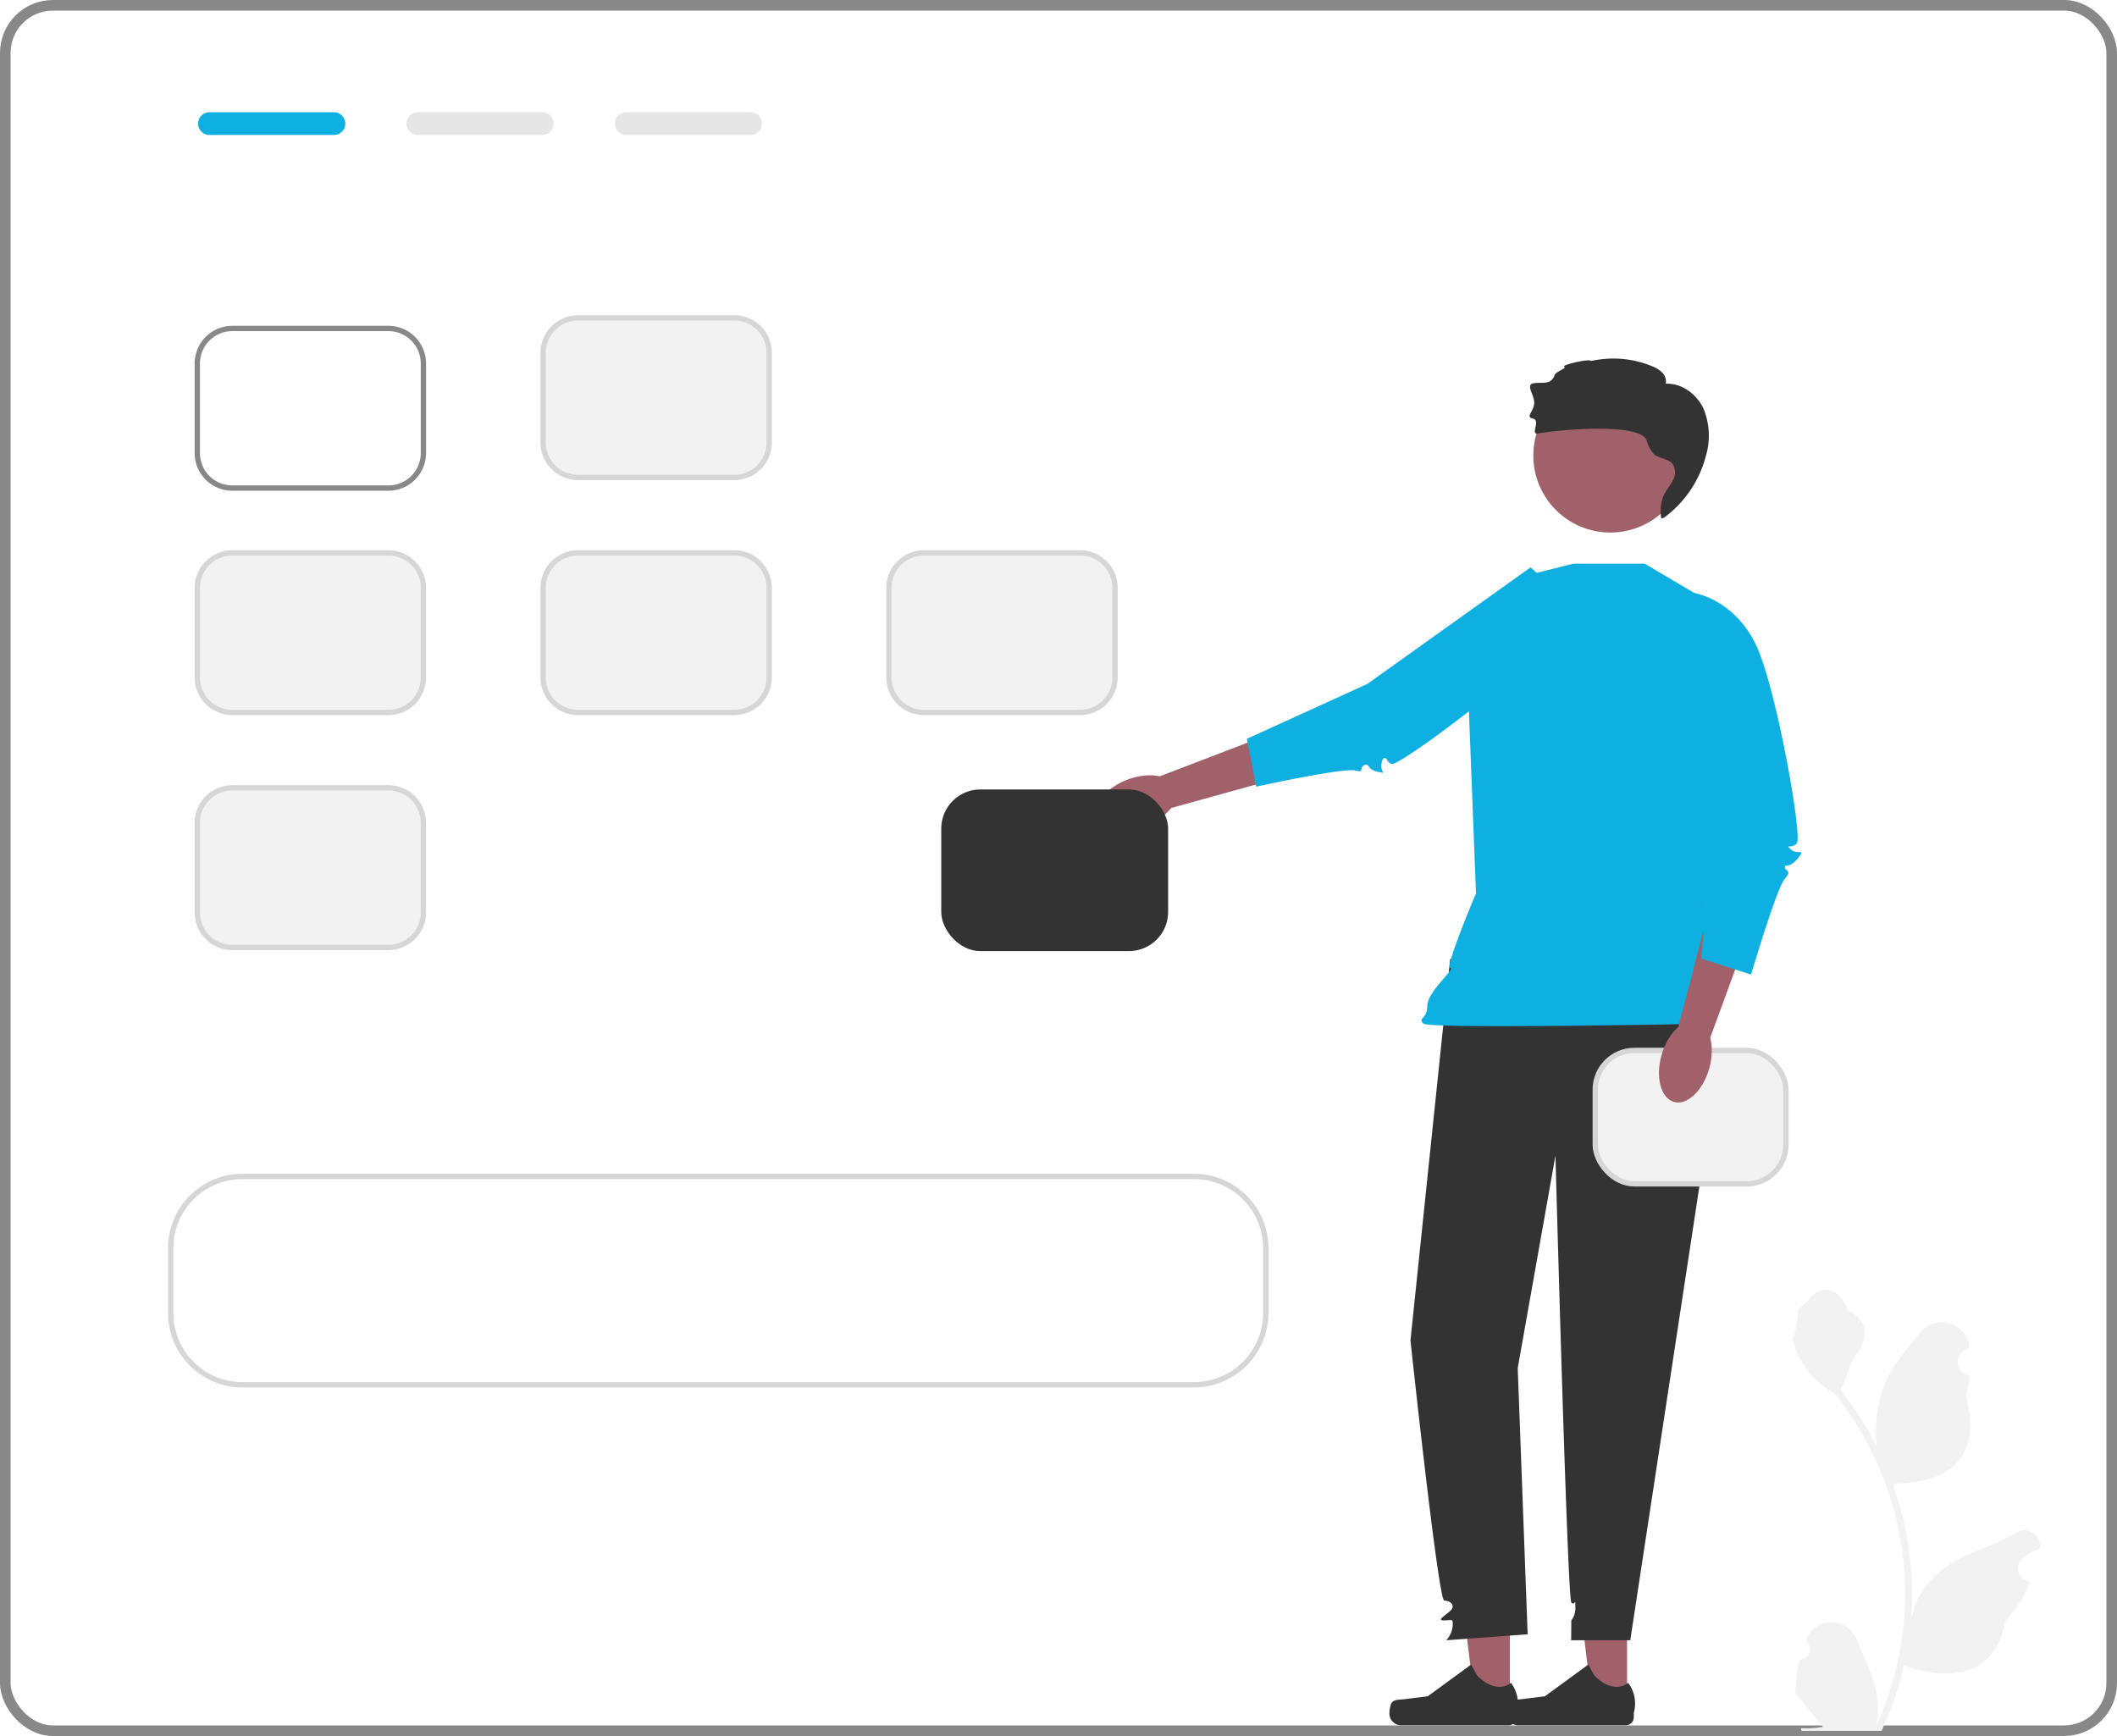<svg xmlns="http://www.w3.org/2000/svg" xmlns:xlink="http://www.w3.org/1999/xlink" width="400" height="328" viewBox="0 0 400 328">
  <defs>
    <filter id="Path_89" x="32.278" y="57.059" width="52.724" height="40.158" filterUnits="userSpaceOnUse">
      <feOffset dy="2" input="SourceAlpha"/>
      <feGaussianBlur stdDeviation="1.5" result="blur"/>
      <feFlood flood-opacity="0.122"/>
      <feComposite operator="in" in2="blur"/>
      <feComposite in="SourceGraphic"/>
    </filter>
    <filter id="Path_95" x="27.252" y="217.275" width="216.916" height="49.373" filterUnits="userSpaceOnUse">
      <feOffset dy="2" input="SourceAlpha"/>
      <feGaussianBlur stdDeviation="1.5" result="blur-2"/>
      <feFlood flood-opacity="0.122"/>
      <feComposite operator="in" in2="blur-2"/>
      <feComposite in="SourceGraphic"/>
    </filter>
    <filter id="Path_105" x="261.083" y="99.008" width="74.654" height="102.378" filterUnits="userSpaceOnUse">
      <feOffset dy="3" input="SourceAlpha"/>
      <feGaussianBlur stdDeviation="2.5" result="blur-3"/>
      <feFlood flood-opacity="0.161"/>
      <feComposite operator="in" in2="blur-3"/>
      <feComposite in="SourceGraphic"/>
    </filter>
    <filter id="Path_109" x="307.715" y="105.843" width="38.662" height="84.284" filterUnits="userSpaceOnUse">
      <feOffset dy="5" input="SourceAlpha"/>
      <feGaussianBlur stdDeviation="2" result="blur-4"/>
      <feFlood flood-opacity="0.122"/>
      <feComposite operator="in" in2="blur-4"/>
      <feComposite in="SourceGraphic"/>
    </filter>
  </defs>
  <g id="card_three_illustration" data-name="card three illustration" transform="translate(0 -18.977)">
    <g id="Rectangle_122" data-name="Rectangle 122" transform="translate(0 18.977)" fill="#fff" stroke="#888" stroke-width="2">
      <rect width="400" height="328" rx="10" stroke="none"/>
      <rect x="1" y="1" width="398" height="326" rx="9" fill="none"/>
    </g>
    <path id="Path_81" data-name="Path 81" d="M402.673,328a1.9,1.9,0,0,0,1.378-3.295l-.13-.518.052-.124a5.105,5.105,0,0,1,9.417.035c1.54,3.71,3.5,7.425,3.984,11.348a15.1,15.1,0,0,1-.265,5.194,60.552,60.552,0,0,0,5.508-25.149,58.441,58.441,0,0,0-.362-6.52q-.3-2.662-.833-5.286a61.254,61.254,0,0,0-12.147-25.96,16.3,16.3,0,0,1-6.78-7.034,12.434,12.434,0,0,1-1.131-3.4c.33.043,1.244-4.983,1-5.292.46-.7,1.283-1.045,1.786-1.726,2.5-3.387,5.94-2.8,7.737,1.807,3.839,1.937,3.876,5.15,1.52,8.24-1.5,1.966-1.7,4.626-3.019,6.731.135.173.276.341.411.514a61.644,61.644,0,0,1,6.435,10.194,25.628,25.628,0,0,1,1.53-11.9c1.465-3.533,4.209-6.508,6.627-9.563a5.26,5.26,0,0,1,9.369,2.583q.007.068.014.135-.539.3-1.054.645a2.579,2.579,0,0,0,1.04,4.693l.053.008a25.652,25.652,0,0,1-.676,3.836c3.1,11.993-3.594,16.361-13.153,16.557-.211.108-.417.216-.628.319a62.923,62.923,0,0,1,3.387,15.94,59.683,59.683,0,0,1-.043,9.636l.016-.114a15.771,15.771,0,0,1,5.384-9.106c4.143-3.4,10-4.657,14.466-7.392a2.96,2.96,0,0,1,4.533,2.879l-.018.119a17.313,17.313,0,0,0-1.942.936q-.539.3-1.054.645a2.579,2.579,0,0,0,1.04,4.693l.053.008.108.016a25.68,25.68,0,0,1-4.723,7.4c-1.939,10.469-10.267,11.462-19.176,8.414h-.005a62.9,62.9,0,0,1-4.226,12.336h-15.1c-.054-.168-.1-.341-.152-.509a17.154,17.154,0,0,0,4.177-.249c-1.12-1.374-2.24-2.759-3.36-4.134a.937.937,0,0,1-.07-.081c-.568-.7-1.142-1.4-1.71-2.1h0a25.124,25.124,0,0,1,.736-6.4h0Z" transform="translate(-62.645 4.525)" fill="#f2f2f2"/>
    <g id="Group_36" data-name="Group 36" transform="translate(0 19.976)">
      <g id="Group_35" data-name="Group 35" transform="translate(82.44 16.21)">
        <path id="Path_86" data-name="Path 86" d="M124.061,44.812H100.554a2.149,2.149,0,0,0,0,4.3h23.506a2.149,2.149,0,0,0,0-4.3Z" transform="translate(-143.41 -40.812)" fill="#0eafe1"/>
        <path id="Path_87" data-name="Path 87" d="M171.061,44.812H147.554a2.149,2.149,0,0,0,0,4.3h23.506a2.149,2.149,0,0,0,0-4.3Z" transform="translate(-151.037 -40.812)" fill="#e6e6e6"/>
        <path id="Path_88" data-name="Path 88" d="M218.061,44.812H194.554a2.149,2.149,0,0,0,0,4.3h23.506a2.149,2.149,0,0,0,0-4.3Z" transform="translate(-158.665 -40.812)" fill="#e6e6e6"/>
      </g>
      <g transform="matrix(1, 0, 0, 1, 0, -1)" filter="url(#Path_89)">
        <path id="Path_89-2" data-name="Path 89" d="M80.606,95.962H51.118A6.621,6.621,0,0,0,44.5,102.58V119.5a6.621,6.621,0,0,0,6.618,6.618H80.606a6.621,6.621,0,0,0,6.618-6.618V102.58A6.621,6.621,0,0,0,80.606,95.962Z" transform="translate(-7.22 -35.9)" fill="#fff" stroke="#888" stroke-width="1"/>
      </g>
      <path id="Path_90" data-name="Path 90" d="M80.606,148.962H51.118A6.621,6.621,0,0,0,44.5,155.58V172.5a6.621,6.621,0,0,0,6.618,6.618H80.606a6.621,6.621,0,0,0,6.618-6.618V155.58A6.621,6.621,0,0,0,80.606,148.962Z" transform="translate(-7.222 -45.504)" fill="#f2f2f2" stroke="#d6d6d6" stroke-width="1"/>
      <path id="Path_91" data-name="Path 91" d="M80.606,201.962H51.118A6.621,6.621,0,0,0,44.5,208.58V225.5a6.621,6.621,0,0,0,6.618,6.618H80.606a6.621,6.621,0,0,0,6.618-6.618V208.58A6.621,6.621,0,0,0,80.606,201.962Z" transform="translate(-7.222 -54.105)" fill="#f2f2f2" stroke="#d6d6d6" stroke-width="1"/>
      <path id="Path_92" data-name="Path 92" d="M158.606,95.962H129.118a6.621,6.621,0,0,0-6.618,6.618V119.5a6.621,6.621,0,0,0,6.618,6.618h29.488a6.621,6.621,0,0,0,6.618-6.618V102.58A6.621,6.621,0,0,0,158.606,95.962Z" transform="translate(-19.88 -36.903)" fill="#f2f2f2" stroke="#d6d6d6" stroke-width="1"/>
      <path id="Path_93" data-name="Path 93" d="M158.606,148.962H129.118a6.621,6.621,0,0,0-6.618,6.618V172.5a6.621,6.621,0,0,0,6.618,6.618h29.488a6.621,6.621,0,0,0,6.618-6.618V155.58A6.621,6.621,0,0,0,158.606,148.962Z" transform="translate(-19.88 -45.504)" fill="#f2f2f2" stroke="#d6d6d6" stroke-width="1"/>
      <path id="Path_94" data-name="Path 94" d="M236.606,148.962H207.118a6.621,6.621,0,0,0-6.618,6.618V172.5a6.621,6.621,0,0,0,6.618,6.618h29.488a6.621,6.621,0,0,0,6.618-6.618V155.58A6.621,6.621,0,0,0,236.606,148.962Z" transform="translate(-32.538 -45.504)" fill="#f2f2f2" stroke="#d6d6d6" stroke-width="1"/>
      <g transform="matrix(1, 0, 0, 1, 0, -1)" filter="url(#Path_95)">
        <path id="Path_95-2" data-name="Path 95" d="M231.853,299.962H52.063A13.575,13.575,0,0,0,38.5,313.525v12.247a13.575,13.575,0,0,0,13.563,13.563H231.853a13.575,13.575,0,0,0,13.563-13.563V313.525A13.575,13.575,0,0,0,231.853,299.962Z" transform="translate(-6.25 -79.69)" fill="#fff" stroke="#d6d6d6" stroke-width="1"/>
      </g>
    </g>
    <g id="Group_41" data-name="Group 41" transform="translate(205.766 86.72)">
      <g id="Group_37" data-name="Group 37" transform="translate(0 54.382)">
        <path id="Path_99" data-name="Path 99" d="M38.732,7.478,4.251,31.173,0,26.577,31.72,0Z" transform="translate(20.502 0) rotate(19)" fill="#a0616a"/>
        <ellipse id="Ellipse_15" data-name="Ellipse 15" cx="7.881" cy="4.68" rx="7.881" ry="4.68" transform="matrix(0.94, -0.342, 0.342, 0.94, 0, 27.816)" fill="#a0616a"/>
      </g>
      <g id="Group_38" data-name="Group 38" transform="translate(56.761 229.034)">
        <path id="Path_100" data-name="Path 100" d="M329.854,343.2H323.3l-3.117-25.272h9.67Z" transform="translate(-307.095 -317.929)" fill="#a0616a"/>
        <path id="Path_101" data-name="Path 101" d="M302.326,349.935h0a5.626,5.626,0,0,0-.312,1.852h0a2.224,2.224,0,0,0,2.224,2.224h20.29a1.517,1.517,0,0,0,1.517-1.517v-.845a6.485,6.485,0,0,0-1.063-5.668s-2.568,2.45-6.406-1.388l-1.132-2.05-8.192,5.991-4.541.559c-.993.122-1.874-.019-2.385.842Z" transform="translate(-302.014 -324.811)" fill="#333"/>
      </g>
      <g id="Group_39" data-name="Group 39" transform="translate(78.902 229.034)">
        <path id="Path_102" data-name="Path 102" d="M360.589,343.2h-6.552l-3.116-25.272h9.67Z" transform="translate(-337.83 -317.929)" fill="#a0616a"/>
        <path id="Path_103" data-name="Path 103" d="M333.061,349.935h0a5.626,5.626,0,0,0-.312,1.852h0a2.224,2.224,0,0,0,2.224,2.224h20.29a1.517,1.517,0,0,0,1.517-1.517v-.845a6.486,6.486,0,0,0-1.063-5.668s-2.568,2.45-6.406-1.388l-1.132-2.05-8.192,5.991-4.541.559c-.993.122-1.874-.019-2.385.842Z" transform="translate(-332.749 -324.811)" fill="#333"/>
      </g>
      <path id="Path_104" data-name="Path 104" d="M315.04,156.752l-7.506,72.054s5.254,49.162,6.38,49.162,2.252.928,1.126,1.965-2.627,1.788-1.126,1.788,1.683-.458,1.592,1.085a4.583,4.583,0,0,1-1.217,2.668l15.387-1.126L327.8,234.059l7.13-40.155s2.252,83.687,3,84.438.751-1.126.751.751a3.8,3.8,0,0,1-.751,2.627l-.035,3.753h11.17l15.886-104.328-2.627-26.27-47.285,1.876Z" transform="translate(-246.797 -43.304)" fill="#333"/>
      <path id="Path_106" data-name="Path 106" d="M0,48.075,4.6,56.04c2.512-1.521,14.646-8.811,16.745-8.98.79-.064.967-.212,1-.257s.025-.141,0-.3a1.051,1.051,0,0,1,.2-.92.623.623,0,0,1,.957-.05c.273.206.731.551,2.206.342.377-.053.615-.1.764-.135l-.017-.015a2.383,2.383,0,0,1-.9-1.625c-.035-.73-.045-.925.221-1.051a.49.49,0,0,1,.551.16,1.472,1.472,0,0,0,1.161.437c1.667-.545,17.16-22.915,20.184-31.826A7.655,7.655,0,0,0,47.405,5.7C45.609,2.163,41.212.392,40.127,0L18.133,30.866Z" transform="translate(45.48 26.399) rotate(19)" fill="#0eafe1"/>
      <ellipse id="Ellipse_16" data-name="Ellipse 16" cx="14.552" cy="14.552" rx="14.552" ry="14.552" transform="translate(83.952 3.772)" fill="#a0616a"/>
      <path id="Path_107" data-name="Path 107" d="M371.646,9.48c-1.279-2.743-4.113-4.874-7.135-4.718a2.39,2.39,0,0,0-.7-2.14,5.668,5.668,0,0,0-1.99-1.213A19.164,19.164,0,0,0,350.435.461c-.379-.525-5.765.8-5.121,1.08s-1.711.952-1.822,1.646A1.892,1.892,0,0,1,341.8,4.532c-.761.119-1.546,0-2.3.147-1.524.29.182,2.165.16,3.716s-1.769,2.615-.254,2.948c1.564.344-.6,3.114.974,2.815,3.56-.676,19.1-2.118,20.488,1.231a6.672,6.672,0,0,0,1.38,2.649c1.028.905,2.739.833,3.58,1.914a3,3,0,0,1-.018,3.135c-.5.984-1.263,1.822-1.717,2.828a8.16,8.16,0,0,0-.432,4.344,2.809,2.809,0,0,1,.651-.21l-.134.017a21.033,21.033,0,0,0,7.923-11.7,13.368,13.368,0,0,0-.457-8.888Z" transform="translate(-255.536 0)" fill="#333"/>
      <g transform="matrix(1, 0, 0, 1, -205.77, -67.74)" filter="url(#Path_105)">
        <path id="Path_105-2" data-name="Path 105" d="M352.625,49.646h-13.51l-8.105,2.029c-4.377,2.6-12.225,10.334-12.027,15.421l1.743,44.847s-5.971,14.071-4.845,14.071-4.35,4.505-4.35,7.132-1.876,2.252-.751,3.378,54.979,0,54.979,0a7.247,7.247,0,0,0,.563-3,4.476,4.476,0,0,1,1.117-2.993V127l-3.369-12.247,6-54.791-17.451-10.32Z" transform="translate(-41.84 53.86)" fill="#0eafe1"/>
      </g>
      <rect id="Rectangle_17" data-name="Rectangle 17" width="36.02" height="25.214" rx="7.398" transform="translate(95.652 130.724)" fill="#f2f2f2" stroke="#d6d6d6" stroke-width="1"/>
      <g id="Group_40" data-name="Group 40" transform="translate(106.027 88)">
        <path id="Path_108" data-name="Path 108" d="M397.659,124.189l-14.386,39.287-6.127-1.284,10.466-40.037Z" transform="translate(-372.288 -122.155)" fill="#a0616a"/>
        <ellipse id="Ellipse_17" data-name="Ellipse 17" cx="7.881" cy="4.68" rx="7.881" ry="4.68" transform="translate(0 51.179) rotate(-74.161)" fill="#a0616a"/>
      </g>
      <g transform="matrix(1, 0, 0, 1, -205.77, -67.74)" filter="url(#Path_109)">
        <path id="Path_109-2" data-name="Path 109" d="M374.107,54.442c4.856-2.362,13.55,1.27,17.3,9.9s8.545,35.782,7.419,36.908-2.252,0-1.126,1.126,3.033-.358,1.329,1.7-2.455.929-2.455,1.68,1.5.547,0,2.15-6.38,18.115-6.38,18.115l-9.382-3,1.876-25.144s-13.442-41.07-8.585-43.432Z" transform="translate(-59.33 53.11)" fill="#0eafe1"/>
      </g>
    </g>
    <rect id="Rectangle_18" data-name="Rectangle 18" width="42.868" height="30.542" rx="7.398" transform="translate(177.846 168.135)" fill="#333"/>
  </g>
</svg>
